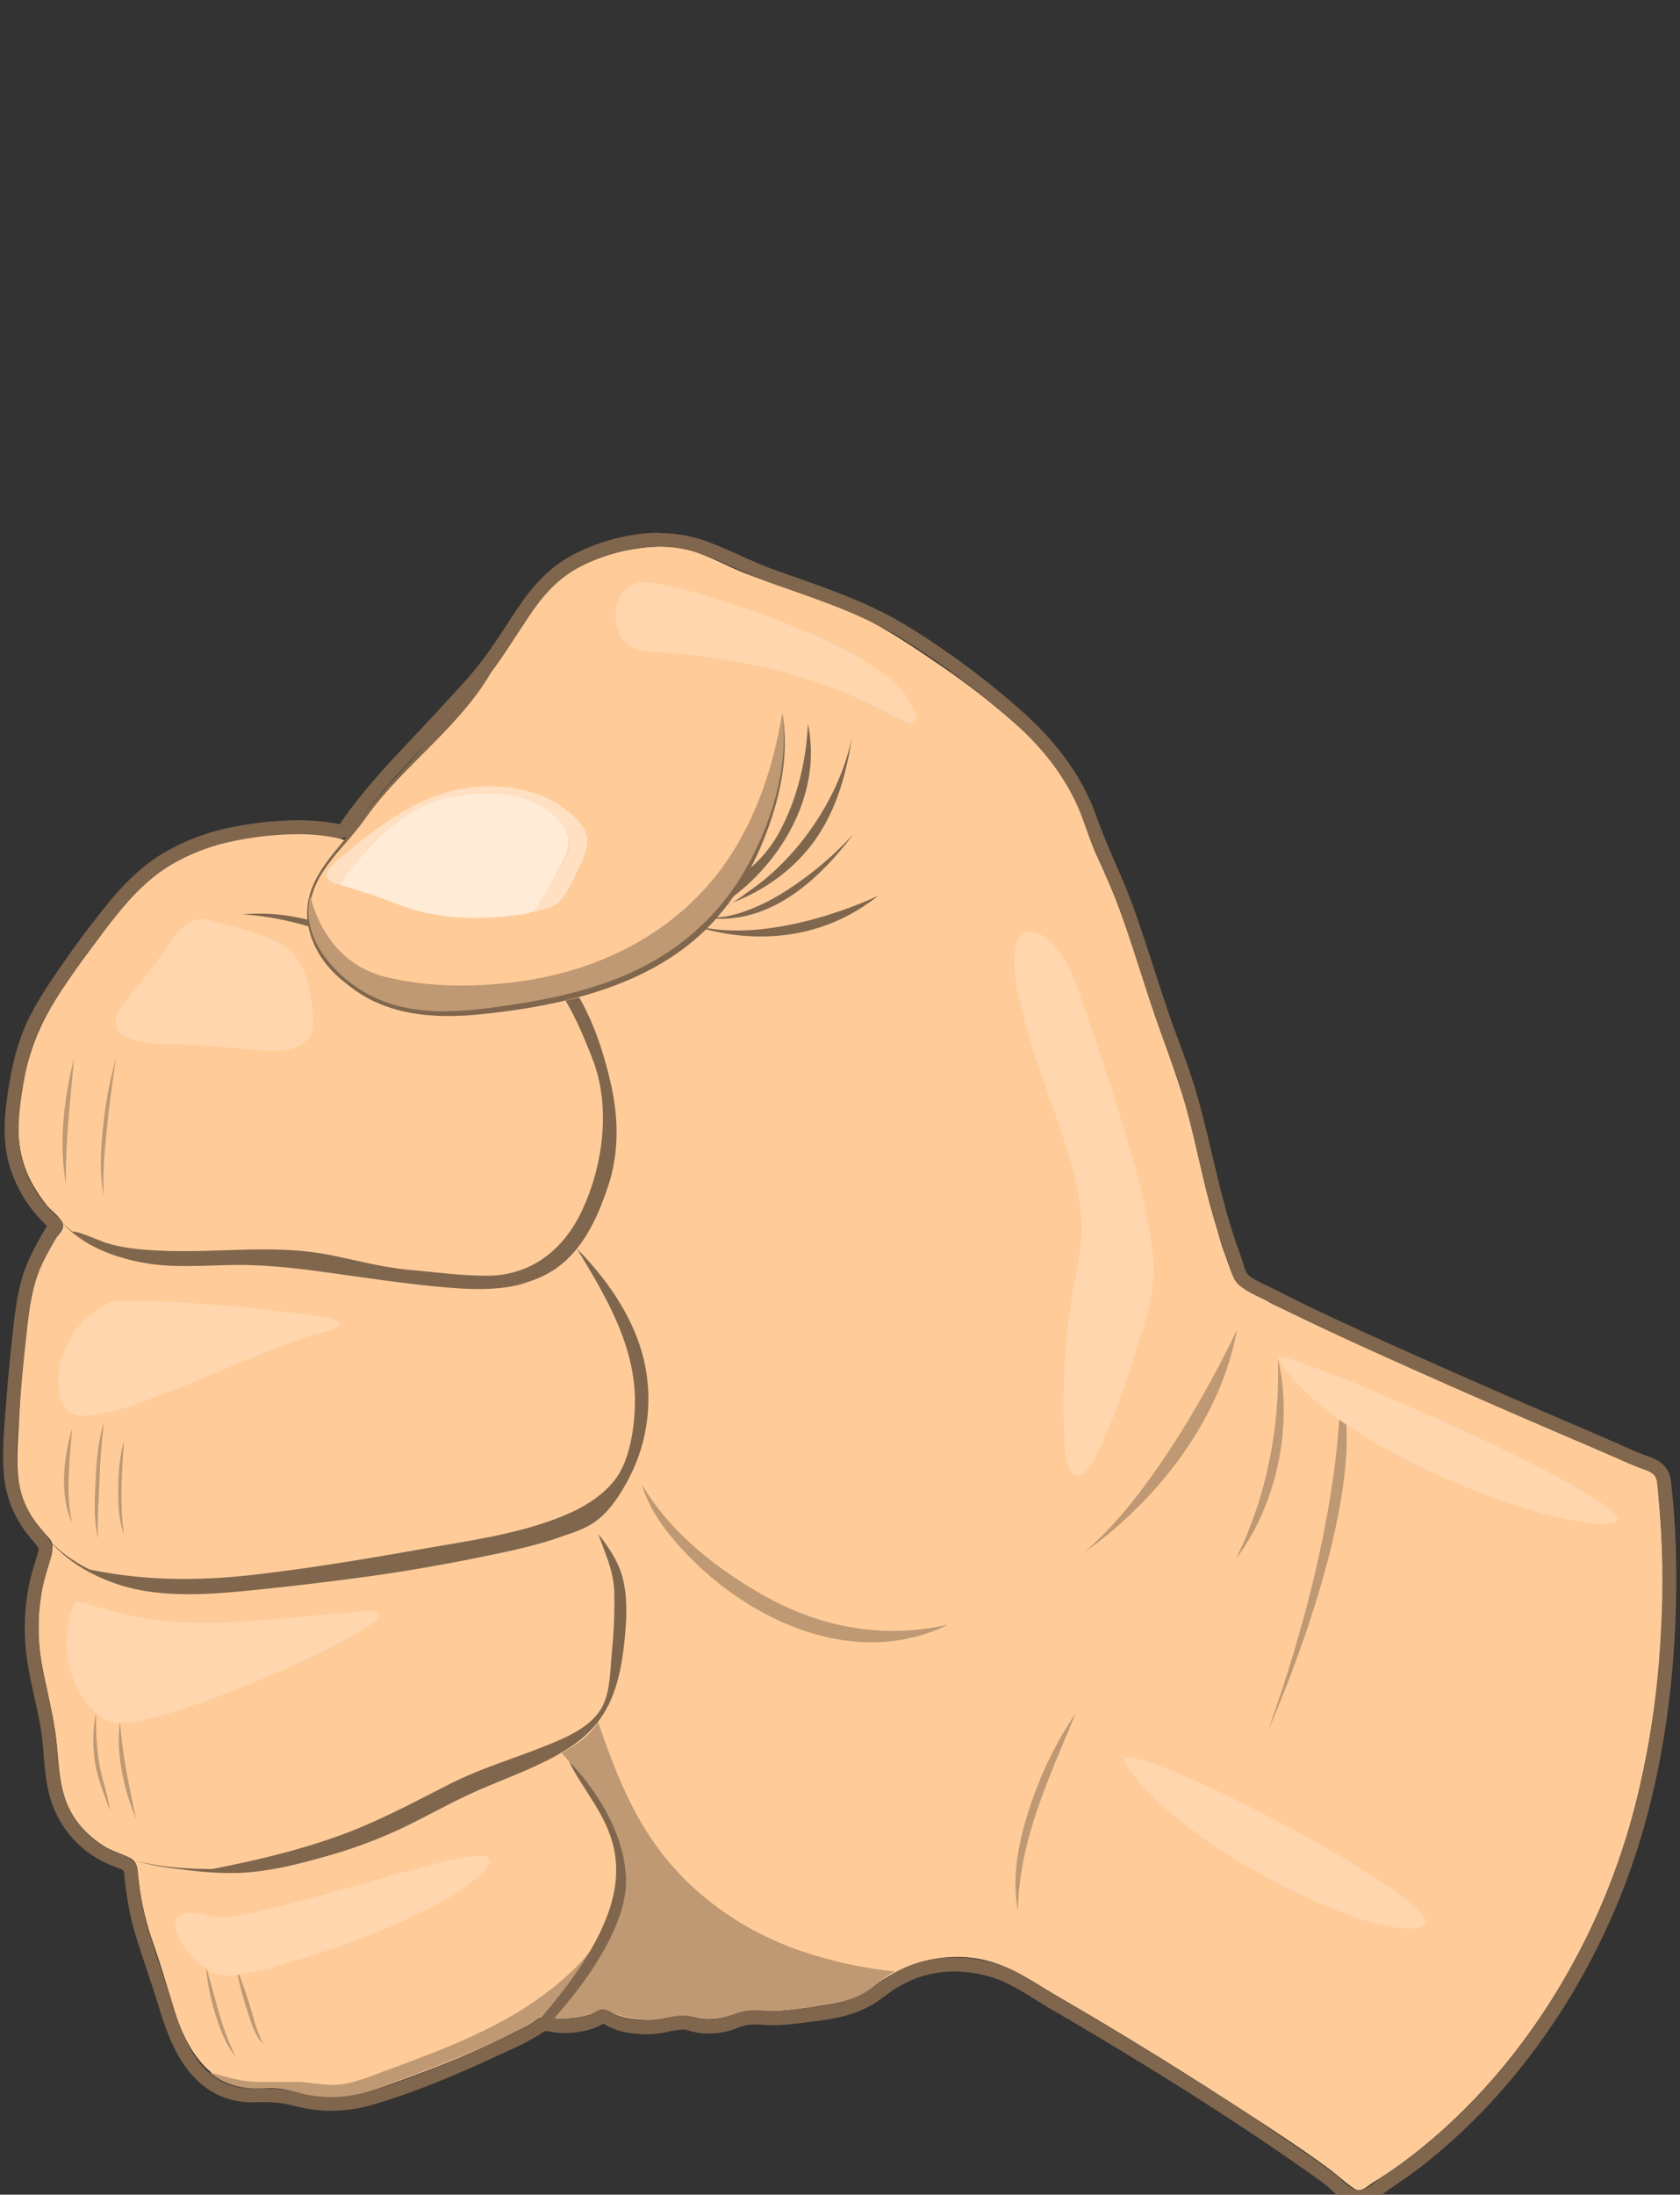<svg xmlns="http://www.w3.org/2000/svg" viewBox="0 0 840 1096.88"><rect x="0" y="0" width="840" height="1096.88" fill="#333333" stroke="none"/><defs><style>.cls-1{fill:#fc9;}.cls-2{fill:#80664d;}.cls-3{fill:#bf9973;}.cls-4{fill:#ffebd6;}.cls-5{fill:#ffe0c2;}.cls-6{fill:#ffd6ad;}</style></defs><title>Hand</title><g id="Frame_6" data-name="Frame 6"><path class="cls-1" d="M799,956c-17.26,38.66-41.48,74.44-72.31,103.57a268.91,268.91,0,0,1-26.17,21.85q-6.73,4.91-13.83,9.26c-2.84,1.74-6.08,5.42-9.4,3.28-4.45-2.87-8.51-6.81-12.8-10q-7.22-5.32-14.63-10.37c-9.64-6.61-19.46-13-29.26-19.35q-29.94-19.51-60.54-38-15.27-9.23-30.71-18.18c-9.5-5.49-19.23-12.29-29.53-16.15-21-7.89-43.4-3.21-61.29,9.52-3.7,2.63-7.16,5.27-11.42,7a70.87,70.87,0,0,1-15.54,3.79c-11,1.7-22.37,3.47-33.58,2.95-5.43-.25-9.14.93-14.32,2.52a29.22,29.22,0,0,1-16.65.44c-5.58-1.6-9.73-.13-15.36.8a50.86,50.86,0,0,1-16.69-.14,39,39,0,0,1-7.61-2.06c-1.83-.72-3.86-2.51-5.86-2.56s-4.31,1.84-6.12,2.5a40,40,0,0,1-9,1.93,48.84,48.84,0,0,1-9.12.18c-2.1-.15-4.61-.95-6.67-.53-1.66.34-3.13,1.76-4.53,2.64-2.82,1.78-5.86,3.23-8.83,4.74-20.85,10.57-42.58,19.22-64.63,26.91-10.53,3.67-21.91,7.59-33.22,5.76-5.17-.84-10-3-15.09-4.05-5.5-1.12-11-.47-16.59-.52-22.58-.17-34.35-19.11-40.38-38.64-3.49-11.28-6.75-22.47-10.63-33.63a144.93,144.93,0,0,1-7.51-32.77c-.44-4.16-.24-8.21-4.42-10.25s-8.66-3.24-12.8-5.81c-8.6-5.34-15.44-12.93-19-22.5-3.78-10.26-3.62-21.27-5-32-1.49-11.44-4.38-22.56-6.57-33.86a104.88,104.88,0,0,1-1.1-35.49,132.82,132.82,0,0,1,3.1-15.08c1.26-4.75,5-10.57,1.27-14.76-7-7.8-12.93-15.2-14.85-25.85-2-10.85-.82-22.36-.3-33.3.56-11.95,1.46-23.88,2.79-35.76,1.29-11.49,2.32-23.64,5.6-34.76,1.54-5.23,4.17-10.05,6.84-14.78,1.09-1.94,2.14-3.92,3.35-5.79,1.09-1.68,3.19-3.65,3.47-5.71.44-3.3-5.78-7.69-7.86-10.25a70.57,70.57,0,0,1-9.3-14.56c-9.19-19.71-5-44,1.62-64,6.89-20.88,21.5-39.24,34.41-56.72,12.13-16.43,25.48-32.2,44.65-40.49,19.81-8.57,43.47-11.68,64.93-9.89,10.93.91,20.12,6.73,30.74,8.57s21.78.83,32.52.63c3.31-.06,9.42,1.5,11.9-1.36,2.25-2.6,2.21-7.46,3-10.67,2.67-10.67,4.41-21.86,10-31.48,9.63-16.46,27.15-28.63,45.11-34.37,10.92-3.49,22-2.09,33.2-1.31,12,.85,24.11.63,36.17.34s24-.63,35.91.87,23.57,4.54,35.18,7.45c22.42,5.62,45,12.17,65.79,22.37,16.76,8.21,31.1,20.47,40.88,36.45,11.67,19.08,17.42,41.15,22.45,62.74,10.67,45.8,26.39,89.9,43.38,133.68q3.14,8.1,6.31,16.2c1.61,4.14,2.61,9.2,5.16,12.87,2.72,3.91,8.6,6.41,12.67,8.61,4.89,2.63,9.91,5,14.92,7.37q33.28,15.78,66.91,30.77Q745.56,701.67,779,716q16.39,7.07,32.81,14.06c4.43,1.89,9.51,3.24,13.77,5.39s3.39,9.16,3.78,13.32a454,454,0,0,1-9.09,142.48A346.13,346.13,0,0,1,799,956Z"/><path class="cls-2" d="M313.47,740.68c-3.82,6.92-8.25,13.81-14.5,18.79-6.72,5.34-15.24,7.49-23.36,9.7a580.82,580.82,0,0,1-57.17,12.08c-19.32,3.23-38.73,5.87-58.18,8.22s-38.68,4.94-58.12,5.78c-20.18.87-40.69-.85-58.56-11.09,28,6,55.6,6.11,84,2.81s56.58-8,84.66-13c23.31-4.1,48.17-7.45,70.15-16.67,9.25-3.88,18.19-9.22,24.58-17.1,7.31-9,9.66-23.35,10.35-34.65,1.87-30.64-13.66-56.34-28.88-81.54,14.66,15,27.3,32.72,32.87,53.18A85.66,85.66,0,0,1,313.47,740.68Z"/><path class="cls-2" d="M289.06,764.75c-16.2,6.95-33.59,10.41-50.79,13.88-18.25,3.69-36.6,6.85-55,9.38q-27.94,3.83-56,6.67c-18.43,1.84-37.22,3.46-55.61.34C54.35,792.1,35.07,783.09,24,769c10.39,11.91,27,19.61,42.18,22.87,17.53,3.77,35.56,2.62,53.26.84,37.19-3.75,74.26-8.47,111.12-14.66C250.3,774.74,270.14,771.39,289.06,764.75Z"/><path class="cls-1" d="M236.94,419.13c.17-.65.36-1.34.56-2.07C237.32,417.75,237.13,418.44,236.94,419.13Z"/><path class="cls-1" d="M237.5,417.06c.27-1,.54-2,.79-2.93C238,415.17,237.75,416.14,237.5,417.06Z"/><path class="cls-1" d="M244,392a34.76,34.76,0,0,1,5.17-10.8c-3.16,4.69-5,10.13-6.37,15.56Z"/><path class="cls-1" d="M331.11,347.45l2.07.09Q332.15,347.51,331.11,347.45Z"/><path class="cls-1" d="M397,348c2.54.47,5.09.93,7.63,1.42a111.47,111.47,0,0,0-20.72-2C388.31,347.39,392.72,347.21,397,348Z"/><path class="cls-1" d="M531,401a124.68,124.68,0,0,1,7.26,10.16,83.86,83.86,0,0,0-22.21-23.42A65.81,65.81,0,0,1,531,401Z"/><path class="cls-1" d="M543.39,419.78q1.2,2.19,2.29,4.4C544.94,422.7,544.18,421.24,543.39,419.78Z"/><path class="cls-1" d="M546.4,425.66C560.15,454,564.11,484.86,571,511,563.21,482.33,559.35,452.6,546.4,425.66Z"/><path class="cls-1" d="M574.28,522.12c5.85,18.66,15.73,45.69,24.62,69.27C590.24,568.49,581.51,545.52,574.28,522.12Z"/><path class="cls-1" d="M614.46,631.92q-1.26-3.23-2.51-6.45Z"/><path class="cls-2" d="M212.85,487.14C183.18,473.65,154.19,458.87,121,457,153.74,453.82,186.22,469.74,212.85,487.14Z"/><path class="cls-2" d="M180,439c12.05,9.79,21.07,26.37,21.42,42C196.19,465.87,188.78,452.38,180,439Z"/><path class="cls-2" d="M264,641c-15,4.58-31,3.43-46.42,1.94-16.38-1.58-32.67-4-49-6.29-16.55-2.33-33.18-4.53-49.92-4.43C102.8,632.3,86.84,634,71.06,631c-14.72-2.82-29.86-8.53-40-20,19.2,19,48.52,20.95,74,19.15,34.51-2.43,68.15,4.64,102.14,9.4C225.87,642.17,245.32,645.43,264,641Z"/><path class="cls-2" d="M296.29,529.35c-6.43-16.54-13.84-33.72-26.56-46.48-15.51-15.57-36.65-18.54-57-10.88,14.84-5.6,31.7-8.12,46.79-2,13.65,5.54,23.66,17,30.7,29.62,7.32,13.12,12,27.8,15.29,42.41,3.75,16.78,4.09,34-1.35,50.5-4.44,13.45-10.27,27-20.7,37-11,10.44-25.4,14-40.19,14.09-34.31.29-68.34-8.67-102.36-12-19-1.86-37.81,1.27-56.8.07-16.94-1.07-34.17-5.46-47.79-16,.94-1.13,14.2,4.67,15.9,5.23,10.36,3.42,22,4,32.82,4.32,27,.72,53.72-3.34,80.46,2.1,13.12,2.67,26,6.17,39.38,7.35,12.76,1.12,25.83,2.95,38.64,2.92,22.05-.05,38.25-12.95,47.41-32.43C301.62,582.54,305.5,553.06,296.29,529.35Z"/><path class="cls-2" d="M311.49,789.21c-2-8.47-7.11-15.78-12.32-22.56,3.3,9.57,7.52,18.2,7.94,28.51a240.69,240.69,0,0,1-1.25,31.22c-.74,8.25-.74,18.82-4.59,26.34-4,7.88-12.75,13-20.55,16.49-18.4,8.24-38,13.37-56,22.5s-35.34,18.53-54.29,25.45c-22,8-44.8,13.25-67.75,17.61,19.72,1.26,39.14-2.46,58.06-7.73a267.25,267.25,0,0,0,53.93-21.85c17.11-9.09,35.29-15.39,53.07-23,15.85-6.74,29.39-15,37-31.07,4.37-9.28,6.2-19.44,7.35-29.56C313.23,810.87,314,799.8,311.49,789.21Z"/><path class="cls-2" d="M68,930c13.71,3.71,29.43,4.2,43.57,4.12,15-.08,29.64-3.39,44-7.26a274.89,274.89,0,0,0,40.79-14.17c12.91-5.77,25.16-12.92,38.24-18.32,15.3-6.31,31.19-11.17,46.12-18.36-12.67,7.29-26.44,12.28-39.84,18-13.11,5.62-25.5,12.69-38.31,18.94a243.56,243.56,0,0,1-40.76,15.17c-14.26,4-28.84,7.62-43.72,8a173.34,173.34,0,0,1-25.68-1.63C84.25,933.54,75.94,932.56,68,930Z"/><path class="cls-3" d="M302.79,963.14c-6.25,13.55-12.75,27.81-24,38s-25.31,16.55-39.15,22.59c-15.28,6.67-30.81,12.69-46.46,18.43-7.19,2.63-14.51,5.18-22.14,6.15S156.5,1048,149.2,1046a53.61,53.61,0,0,0-12.14-2.34c-3.86-.16-7.7.3-11.57.06-7.65-.46-14.83-2.88-20.65-8,7.08,1.92,13.8,4.18,21.19,4.65,7.71.49,15.43-.07,23.14.17,7.52.23,15,2.32,22.5,1.07,7.32-1.22,14.48-4.24,21.41-6.8,27-10,54.84-20.2,78.21-37.42C283.68,988.25,295.85,977.08,302.79,963.14Z"/><path class="cls-1" d="M241.77,400.91c.29-1.16.58-2.31.88-3.45Z"/><path class="cls-1" d="M283.39,352.61c-13.5,6.63-25.91,17.07-33.2,27.17C258.46,368.18,270.63,358.82,283.39,352.61Z"/><path class="cls-1" d="M289.21,350a63.47,63.47,0,0,1,11.43-3.44A65.65,65.65,0,0,0,289.21,350Z"/><path class="cls-1" d="M300.64,346.58c1.18-.24,2.37-.43,3.57-.58C303,346.15,301.84,346.35,300.64,346.58Z"/><path class="cls-1" d="M311.11,345.66c6.7.12,13.31,1.41,20,1.79C324.44,347.12,317.77,345.86,311.11,345.66Z"/><path class="cls-1" d="M377.57,347.47c-9.58.16-21.27.49-32.94.36C355.61,347.93,366.59,347.61,377.57,347.47Z"/><path class="cls-1" d="M405.13,349.51l1.16.23Q404,349.31,405.13,349.51Z"/><path class="cls-1" d="M464.8,364.62c-1.31-.43-2.63-.84-3.94-1.25Z"/><path class="cls-1" d="M460.86,363.37c-16.8-5.24-33.12-9.13-45.19-11.71C430.89,354.88,446,358.69,460.86,363.37Z"/><path class="cls-1" d="M412.06,350.9l3.61.76Z"/><path class="cls-1" d="M481.46,370.5a186.89,186.89,0,0,1,28.12,13.15A196.5,196.5,0,0,0,481.46,370.5Z"/><path class="cls-3" d="M618.53,664.5s-35,76-76,111C542.53,775.5,605.53,734.5,618.53,664.5Z"/><path class="cls-3" d="M447.53,985.29c-5,2.27-8.78,6.35-13.16,9.54-4.77,3.48-10.2,5-15.94,6.13-13.29,2.5-26.74,4.51-40.28,4-6.29-.24-11.58,2.42-17.66,3.54a34,34,0,0,1-9.57.46c-2.86-.29-5.6-1.73-8.46-1.73s-5.6,1.12-8.35,1.52a62.39,62.39,0,0,1-10.42.65,53.16,53.16,0,0,1-17.92-3.52c-3.12-1.21-3.77-2.33-6.93-.93a38.69,38.69,0,0,1-7.06,2.73A48.9,48.9,0,0,1,270,1008c10.31-6.19,17.73-15.92,23.56-26.26,5.73-10.15,11.58-21.38,14.53-32.69,6.87-26.38-10.49-54.14-27.35-73,7.12-3.79,14.21-8.38,18.31-15.55,8.77,26,18.81,51.37,37.22,72.24,17,19.26,38.82,33.36,63,41.92A213.89,213.89,0,0,0,447.53,985.29Z"/><path class="cls-3" d="M670,693s3,63-36,172C634,865,687,747,670,693Z"/><path class="cls-3" d="M639,679c7.74,33-.43,73-21,100C633.35,748.07,640,713.4,639,679Z"/><path class="cls-3" d="M321,742c14.15,24,37.5,42.31,61.51,55.75C410.9,813.62,442.17,819.23,474,812c-45.95,22.56-98.64-1.39-131.18-35.83C333.61,766.39,324.73,755.16,321,742Z"/><path class="cls-3" d="M538,856c-13.09,31.74-28.65,64-29,99-3.35-17.06.41-35,5.71-51.23A191.94,191.94,0,0,1,538,856Z"/><path class="cls-3" d="M36,714c-1,15.63-3.37,31.45,0,47C29.56,747.15,31.91,728.16,36,714Z"/><path class="cls-3" d="M62,720c-1.05,15.61-2.24,31.43,0,47-2.67-7.23-2.92-15.14-2.89-22.77C59.18,736.08,59.8,727.87,62,720Z"/><path class="cls-3" d="M52,711a290.19,290.19,0,0,0-2.23,29c-.39,9.66-1.19,19.38-.77,29-2.19-9.52-1.66-19.46-1.21-29.14S49,720.31,52,711Z"/><path class="cls-3" d="M37,529c-1.77,21-4.44,41.81-4,63C29.35,571.53,31.92,549,37,529Z"/><path class="cls-3" d="M58,529c-1.77,11.7-3.36,23.42-4.55,35.19C52.35,575.41,51.14,586.72,52,598c-2.42-11.17-1.65-22.76-.53-34A193.24,193.24,0,0,1,58,529Z"/><path class="cls-3" d="M48,856c0,8.26.18,16.58,1.52,24.75s4.4,16,5.48,24.25c-2.73-7.64-5.93-15.16-7.33-23.2A71.32,71.32,0,0,1,48,856Z"/><path class="cls-3" d="M60,860c1,16.57,4.62,32.79,8,49C61.76,894.23,57.82,876,60,860Z"/><path class="cls-3" d="M103,983c4.71,15.08,7.51,30.93,15,45-4.87-5.57-7.57-12.72-9.81-19.66A113,113,0,0,1,103,983Z"/><path class="cls-3" d="M118,983a210.8,210.8,0,0,1,7.36,20.77c1.93,6.12,3.3,12.68,6.64,18.23-4.56-4.46-6.43-11.08-8.32-17A165.3,165.3,0,0,1,118,983Z"/><path class="cls-1" d="M624.11,645c-3.19-1.85-5.9-3.33-7.41-6.84-1.85-4.32-3.36-8.86-4.94-13.28s-2.65-8.82-4-13.23c-5.38-17.38-8.7-35.32-13.25-52.92-4.62-17.85-11.42-34.78-17.36-52.19-6.11-17.89-11.33-36.12-18-53.81-3.18-8.4-6.86-16.6-10.6-24.77-3.66-8-6-16.35-9.31-24.51-6.24-15.61-16.85-28.27-29.12-39.55A373.37,373.37,0,0,0,467.9,331c-14.34-9.8-29-19.46-45-26.45-16.42-7.19-34-11.57-50.63-18.15-8.46-3.34-16.51-7.87-25.15-10.72-8.32-2.74-17.17-2.95-25.81-1.89-14.89,1.83-30.64,6.79-42.28,16.55-12.81,10.73-20.52,27.37-30,40.86-10.32,14.65-23.67,26.77-35.46,40.2-12.12,13.8-24.94,26.6-35.84,41.43-8.28,11.27-20.1,21.67-23.47,35.74-3.46,14.45,4.58,29.3,14.6,39.23,25.82,25.6,64,21.58,96.79,15.73,16.7-3,33.7-6.67,49.25-13.6s28-19.62,40.56-31.05c5.7-5.19,12-10.49,15.74-17.38-3.73,6.91-9.29,12.54-14.57,18.26-2,2.21-4.15,4.36-6.21,6.55-2.48,2.63-1.46,3.55-.1,6.61,3.7,8.35,7.22,16.78,10.85,25.16,3.31,7.66,7.22,15.07,10.23,22.85,1.58,4.08,2.54,6.89.62,11-1.82,3.87-3.63,7.72-5.32,11.66q-5.26,12.25-10.18,24.64c-6.28,15.89-8.67,31.28,1.17,46.3,8.14,12.43,20.75,21.27,32.81,29.56a312.25,312.25,0,0,0,41.57,24.3c29.92,14.37,62.74,23,96.08,22.28,19.74-.42,39.66-4,57.91-11.64,17.29-7.26,33-17.75,48.3-28.42C630.91,648.77,627.47,646.95,624.11,645Z"/><path class="cls-1" d="M609.19,616.18q1.26,3.88,2.59,7.74Z"/><path class="cls-2" d="M220.93,507c6.91.53,13.82-1,20.66-1.78,7.47-.83,14.92-1.66,22.33-2.92a327.79,327.79,0,0,1-43.46,4.08c-.06,0,.8.86-.08.33Z"/><path class="cls-2" d="M220.4,507c-25.95-.37-58-14-65.52-41.1-4.7-17,3.72-29.82,14.22-42.36,5.76-6.88,10.89-14.22,16.59-21.14,6.45-7.82,13.37-15.23,20.26-22.66,15.8-17.07,31.23-34.58,44.65-53.61-14.67,33.71-47.74,54.05-68.35,83.52-8.35,11.93-21.24,22.26-25.82,36.43C151.3,462,160.48,478.18,172,488.69a66,66,0,0,0,25.21,14.15,69.48,69.48,0,0,0,14.52,2.93C213.32,505.9,219.76,505.11,220.4,507Z"/><path class="cls-2" d="M361.93,452.65c16.55-5.46,31.63-15.28,42.62-28.88C417.27,408,423,388.36,425.94,368.64c-3.67,17.39-11.66,33.83-22.18,48.1a129,129,0,0,1-17.58,19.47,115.47,115.47,0,0,1-11.75,9.25C371,447.83,366.18,452,361.93,452.65Z"/><path class="cls-2" d="M361.1,452c28.85-18.89,50.37-55,42.84-90.2-.75,17.48-4.94,35.77-12.9,51.41a63.76,63.76,0,0,1-14.37,19.27C370.3,438.13,366.06,445.22,361.1,452Z"/><path class="cls-2" d="M356.39,459.06c29.93,2.08,53.7-20,70.4-42.32a166.77,166.77,0,0,1-34,28.61,100.69,100.69,0,0,1-19.58,9.85,62.7,62.7,0,0,1-10.38,2.85c-1.75.31-3.56.34-5.3.69C357.29,458.79,355.44,458.5,356.39,459.06Z"/><path class="cls-2" d="M346.71,462.43s49.23,19.74,92.37-14.75C439.08,447.68,387,473.12,346.71,462.43Z"/><path class="cls-4" d="M224.12,398.39c-23.45,5.85-41.13,24.3-54.08,43.8,7.34,2.35,14.73,4.46,21.95,7.18,6.72,2.54,13.43,5.15,20.46,6.73,15.27,3.45,30.93,3.21,46.35,1.16,2.34-.31,5.22-.3,7.32-1.52,2.45-1.42,4-4.52,5.38-6.88,3.3-5.83,6.43-11.77,9.56-17.69s4.8-10.43,1.49-16.81c-2.65-5.11-7.22-9-12.2-11.75C256.61,395,239.06,395.19,224.12,398.39Z"/><path class="cls-5" d="M285.25,406.48c-17.08-15.09-45.35-16.45-66-9.21-11.74,4.12-22.35,10.81-32.36,18.1q-6.74,4.92-13.07,10.38c-2.74,2.37-10.35,7.3-10.41,11.49,0,3.21,5.38,5.75,7.59,4,.93-.72,1.44-2.51,2.07-3.51a96.14,96.14,0,0,1,6-8,101.12,101.12,0,0,1,25.11-22.6c17.33-11,40.39-14.22,59.93-7.34A35.5,35.5,0,0,1,278,408.29c3.89,4,8.13,10.62,6.28,16.41-1.62,5-5,10.05-7.54,14.68a186.34,186.34,0,0,1-10.29,16.46c5-1.12,10.4-2,14-6.07s5.85-9.47,8.09-14.2,5.61-11.23,5.08-16.67C293.11,413.91,288.79,409.61,285.25,406.48Z"/><path class="cls-3" d="M363.54,450.64C343,476.63,313,491.48,281.24,499c-18.55,4.38-38,7.48-57,7.69-17.38.19-34.85-3.55-48.81-14.36-13.15-10.19-25-27.17-20.3-44.58,4.83,19.3,17.21,35.29,37.05,40.34,22.59,5.74,47.58,5.49,70.52,2,42.19-6.39,80.95-27.8,103.84-64.54,13.09-21,20.69-45,24.6-69.36,2.78,16.82-.16,34.09-5.3,50.16C380.76,422.06,373.83,437.61,363.54,450.64Z"/><path class="cls-2" d="M383.76,414.75c-6.85,18.59-17,36.31-31.24,50.2-14.1,13.71-31.8,23.14-50.3,29.46-20.14,6.89-41.35,10.47-62.48,12.56-20,2-41.33,1-58.9-9.87-16-9.89-31.49-29.49-25.75-49.39-5.09,20.72,12,40,28.95,49.19,22,11.95,47.88,8.88,71.58,5.33,24.68-3.7,49.51-9.48,71.34-22a122.44,122.44,0,0,0,46.41-46.85c12.82-23.12,21.26-50.6,17.74-77.23C394.62,375.9,390.59,396.19,383.76,414.75Z"/><path class="cls-6" d="M37,802a50.45,50.45,0,0,0-1.81,33c2.7,9,9,20.41,17.93,24.66,4.89,2.33,10.38,1.48,15.53.59A152.47,152.47,0,0,0,88.41,855c12.87-4.06,25.5-8.77,38-13.9,12.3-5.06,24.45-10.47,36.34-16.43,5.24-2.63,10.52-5.22,15.58-8.2a82,82,0,0,0,7.3-4.78c1.9-1.41,5.82-3.34,3.31-5.61s-10.12-.39-13.32-.18c-7,.48-13.93,1.1-20.89,1.78-13.37,1.3-26.73,2.62-40.15,3.15-15,.59-30.06.2-44.83-2.5-7.11-1.3-14.07-3.23-21-5.19C46.61,802.62,38.28,798.88,37,802Z"/><path class="cls-6" d="M55,651c-17,7.56-29.53,28.1-24.89,46.8,1,4,3,7.9,7.21,9.1,5.14,1.45,11.54,0,16.58-1.07,11.69-2.58,23-7.3,34.13-11.63,22.81-8.89,45.09-19.34,68.36-27,2-.67,15.12-2.92,13-6s-10.44-3.43-13.68-3.87q-8.76-1.18-17.55-2.24c-14.17-1.7-28.42-2.92-42.67-3.84-6.88-.44-13.77-.79-20.66-1-3.62-.11-7.25-.17-10.87-.12C61.09,650.17,57.7,649.82,55,651Z"/><path class="cls-6" d="M104.53,957.5c-6.63-1.89-20.09-3.91-16.35,7.62,2.69,8.3,10.62,17.47,18.63,20.89,5.18,2.21,10.55,1.28,15.93.35a170.46,170.46,0,0,0,18.71-4.55c12.78-3.73,25.48-7.8,37.94-12.51,11.37-4.31,22.54-9.15,33.43-14.56,9.83-4.88,19.55-10.45,27.54-18.07,1.9-1.81,6.76-5.9,3.47-8.42-1.74-1.33-5.68-.62-7.64-.46a73.6,73.6,0,0,0-10.81,1.85c-12.42,2.91-24.73,6.38-37,9.83-14.06,4-28.09,8-42.24,11.66-7,1.8-14.09,3.6-21.2,5.07C118.69,957.5,110.83,959.3,104.53,957.5Z"/><path class="cls-6" d="M105,460c17.06,5.33,40.61,7.14,47.4,26.57a77.34,77.34,0,0,1,4.16,23.08c.15,8.46-4.5,13.58-12.8,15s-17.51-.16-25.93-.83c-10.23-.81-20.46-1.67-30.72-2-8.23-.24-18,.1-25.32-4.31-8.42-5.07-1.33-14.63,3.07-19.88A327.06,327.06,0,0,0,85.13,471C89.84,464.09,95.73,457.09,105,460Z"/><path class="cls-6" d="M323.23,325.61c-21.56-1-20-37.2,1.1-34.56,12.74,1.6,25.69,5.81,37.92,9.59s24.35,8.18,36.23,13.08S422.25,324,433.16,331c8.46,5.4,17.69,11.85,22.42,21,1.14,2.19,4.58,8.93.55,9.63-2,.35-5.21-1.82-6.89-2.62-2.79-1.33-5.51-2.78-8.25-4.21a233.14,233.14,0,0,0-35.29-14.7C379.09,331.37,351.18,326.93,323.23,325.61Z"/><path class="cls-6" d="M639,679c28.3,47.17,145,88,168,82S633,669,639,679Z"/><path class="cls-6" d="M563,882c27.3,41.86,125,89,148,81S548,859,563,882Z"/><path class="cls-6" d="M536.94,489c7.18,20.05,14.09,40.21,20.45,60.54,6.24,20,12.51,40,16.42,60.55,2,10.31,3.92,21.1,2.8,31.62-1.08,10.1-4.61,20.16-7.53,29.85-5.72,19-11.93,37.62-20.9,55.32-1.73,3.4-7.61,15.22-12.41,8.92-3.75-4.92-3.42-15-3.71-20.66-1-20.25.43-41.26,3.1-61.34,1.39-10.44,3.89-20.7,5.14-31.15,1.21-10.05.23-19.62-1.89-29.48-4.24-19.77-11.71-38.62-18.25-57.69a334.5,334.5,0,0,1-9.76-33.09c-2.16-9.34-4.76-20.86-2.2-30.39,2.34-8.69,10.36-7.22,15.81-2.4A48.44,48.44,0,0,1,536.94,489Z"/><path class="cls-2" d="M329.43,273.2A64.7,64.7,0,0,1,353.71,278c10.83,4.32,21.18,9.61,32.19,13.55,21.85,7.81,43.44,14.63,63.45,26.69a402.29,402.29,0,0,1,54.79,40.3c17,14.69,30.37,31.22,37.9,52.58,3.79,10.74,8.48,20.89,12.94,31.37,4.83,11.36,8.71,23.06,12.54,34.79s7.61,23.71,11.75,35.45c3.91,11.07,8.33,21.9,11.67,33.17,6.83,23,10.89,46.68,18,69.59,1.52,4.91,3.2,9.76,4.94,14.6,1.5,4.15,2.3,9.36,5.85,12.36,4.16,3.52,10.1,5.83,14.9,8.3,21.58,11,43.69,21,65.8,30.91q34.2,15.32,68.6,30.16c11.77,5.09,23.6,10.05,35.34,15.21,5.76,2.53,11.44,5.16,17.36,7.3,3.45,1.25,6.29,2.39,6.77,6.5a445.48,445.48,0,0,1,2.07,72.2c-2.16,47.12-10.81,94.28-29.29,137.84-16.93,39.92-41.39,76.84-72.68,107a273.18,273.18,0,0,1-26.8,22.73c-4.14,3.07-8.49,5.8-12.68,8.79-2.7,1.92-6.1,5.26-9.67,5.26h-.14c-4.06-.1-8.62-5.45-11.62-7.8-4.66-3.65-9.53-7-14.4-10.4q-15.46-10.72-31.17-21.07c-20.41-13.41-41.13-26.33-62-39q-15.28-9.23-30.72-18.17c-9.63-5.6-18.92-12.51-29.53-16.16a70.53,70.53,0,0,0-22.73-3.8,63.13,63.13,0,0,0-10.57.87c-11.25,1.91-20.49,6.72-29.43,13.58s-19,9.06-30.12,10.4c-6.28.76-12.6,1.73-18.92,2l-1.36,0c-3.15,0-6.34-.39-9.51-.39a25,25,0,0,0-5,.45c-5,1-9.32,3.53-14.59,4-1,.08-2.11.13-3.17.13a26.79,26.79,0,0,1-5.47-.52c-2.09-.44-4.08-1.34-6.24-1.45l-1,0c-5.61,0-11.3,2.25-17,2.38l-1.44,0c-5,0-10.41-.62-15-2.66-2.06-.93-4.35-2.67-6.73-2.67h-.26c-2.34.13-4.6,2-6.79,2.72a37.78,37.78,0,0,1-12.25,2q-1,0-1.93,0c-2.41-.12-5-.91-7.43-.91a9.56,9.56,0,0,0-1.55.12c-2.09.34-3.65,1.62-5.38,2.73a124,124,0,0,1-15.06,7.76c-21.49,10-43.32,19.65-66.1,26.36a67.27,67.27,0,0,1-19.2,2.93,66.58,66.58,0,0,1-17-2.29,62.65,62.65,0,0,0-16.19-2l-2,0c-1.13,0-2.25.05-3.36.05a35,35,0,0,1-12.22-1.77c-17.62-6.43-24.32-26.25-29.35-42.53-3.54-11.47-7.6-22.78-11.11-34.26a147.94,147.94,0,0,1-5.4-28.69c-.5-4.8-2-7.29-6.57-9.06s-8.33-3.16-12.3-5.85a45.11,45.11,0,0,1-18-23.61c-3.41-10.69-3-22-4.62-33-1.76-12.1-5.3-23.86-7.08-35.95a102.71,102.71,0,0,1,.74-34.89c1.09-5.57,2.91-10.8,4.45-16.22s-.3-8-3.8-12.06c-7.72-8.9-12.1-18.32-13.06-30.19-.91-11.33.4-22.89,1.21-34.2.87-12.22,2.14-24.4,3.48-36.58,1.24-11.27,2.73-22.73,7.59-33.1a151,151,0,0,1,8.25-15.22c1-1.63,2.76-3.38,2.09-5.44-.44-1.35-2.19-2.62-3.17-3.52a60.38,60.38,0,0,1-16.79-26.71C8.33,570.09,9.13,558.9,10.72,548c1.71-11.71,4.15-23.54,9.24-34.31,5-10.57,11.84-20.34,18.5-29.92,6.47-9.3,13.32-18.33,20.45-27.14s14.92-17,24.56-23.09a99.15,99.15,0,0,1,31.87-12.86,164,164,0,0,1,34.14-3.75h.58a98.26,98.26,0,0,1,18.48,1.88,9.44,9.44,0,0,0,1.76.18c3.8,0,5.12-2.91,7.52-6.33,13.36-18.94,30.46-35.43,46.06-52.5,8.17-8.93,16.6-17.53,23.83-27.26,6.57-8.84,12.25-18.25,18.5-27.3s13.43-16.78,23.28-22a91.6,91.6,0,0,1,31.84-9.85,68.08,68.08,0,0,1,8.09-.49m0-7a75.44,75.44,0,0,0-8.92.54,98.4,98.4,0,0,0-34.3,10.62c-9.71,5.18-17.89,12.88-25.74,24.23-2.5,3.62-4.93,7.33-7.28,10.91-3.55,5.41-7.21,11-11.08,16.2-5.53,7.45-11.75,14.16-18.34,21.26q-2.52,2.72-5,5.45c-3.89,4.25-8,8.56-11.9,12.73-12,12.72-24.43,25.87-34.72,40.45-.38.54-.73,1.06-1.07,1.57s-.86,1.27-1.21,1.73a104.17,104.17,0,0,0-19.76-2h-.63a170.2,170.2,0,0,0-35.61,3.92A106,106,0,0,0,79.71,427.6c-9.05,5.76-17.15,13.35-26.25,24.59-7.54,9.32-14.53,18.59-20.75,27.55l-.47.67c-6.63,9.54-13.49,19.4-18.61,30.25C7.81,523,5.32,536.53,3.8,546.95c-1.57,10.76-2.68,23.44,1,35.88a67.35,67.35,0,0,0,18.73,29.85l-.1.15a157.49,157.49,0,0,0-8.63,15.93c-5.21,11.12-6.86,23-8.21,35.3C5.3,675.74,4,688.28,3.08,700.92c-.14,2-.3,4-.46,6-.75,9.52-1.53,19.37-.74,29.24,1,12.93,5.73,23.8,14.75,34.21,3,3.42,2.9,3.62,2.35,5.56-.43,1.52-.9,3.08-1.35,4.58a124.47,124.47,0,0,0-3.23,12.21A110.05,110.05,0,0,0,13.6,830c.92,6.25,2.29,12.4,3.61,18.34s2.62,11.76,3.47,17.6c.52,3.56.81,7.16,1.13,11,.62,7.57,1.27,15.39,3.75,23.17a51.92,51.92,0,0,0,20.75,27.28,60.65,60.65,0,0,0,12.77,6.22l.91.35c1.75.68,1.89.74,2.15,3.26,1.25,12.12,2.95,21.1,5.67,30,1.84,6,3.85,12.07,5.8,17.91,1.79,5.36,3.63,10.91,5.32,16.37,4.82,15.6,12.11,39.18,33.64,47a42.24,42.24,0,0,0,14.62,2.19c1.28,0,2.5,0,3.54-.05l1.82,0a55.5,55.5,0,0,1,14.42,1.81,73.36,73.36,0,0,0,18.76,2.52,74.2,74.2,0,0,0,21.18-3.21c24.28-7.14,47.35-17.54,67.08-26.73l1.43-.66a117.1,117.1,0,0,0,14.46-7.56l1-.67a11.22,11.22,0,0,1,1.72-1,2.84,2.84,0,0,1,.4,0,19.92,19.92,0,0,1,2.91.37,35.17,35.17,0,0,0,4.16.53c.76,0,1.53.06,2.29.06a44.88,44.88,0,0,0,14.55-2.4,24.81,24.81,0,0,0,3.42-1.56c.41-.21,1-.51,1.36-.68.45.2,1.11.56,1.59.82.67.36,1.43.78,2.24,1.14,4.84,2.18,10.84,3.28,17.83,3.28l1.59,0a52.47,52.47,0,0,0,9.51-1.33,38.61,38.61,0,0,1,7.29-1l.63,0a12.55,12.55,0,0,1,2.3.55c.84.25,1.8.53,2.85.75a33.46,33.46,0,0,0,6.9.67c1.18,0,2.44-.05,3.73-.16a40.23,40.23,0,0,0,10.3-2.52,41.52,41.52,0,0,1,5.14-1.55,17.93,17.93,0,0,1,3.64-.31c1.37,0,2.81.09,4.34.18s3.38.21,5.17.21c.56,0,1.12,0,1.64,0,5.24-.21,10.4-.87,15.39-1.51l4.1-.52c13-1.57,23.63-4.18,33.54-11.8,9-6.88,17.08-10.66,26.33-12.23a56.21,56.21,0,0,1,9.4-.77,63.57,63.57,0,0,1,20.45,3.42c7,2.41,13.47,6.46,20.34,10.74,2.58,1.61,5.25,3.28,7.95,4.85,12.36,7.2,21.81,12.78,30.63,18.11,22.66,13.69,42.88,26.38,61.81,38.82,10,6.59,20.18,13.45,31,21,4.73,3.28,9.58,6.64,14.07,10.16.54.42,1.29,1.11,2.08,1.83,3.38,3.09,8,7.32,13.69,7.46h.3c5.26,0,9.31-3.15,12.27-5.45.54-.42,1-.81,1.46-1.11,1.74-1.24,3.49-2.43,5.35-3.68,2.44-1.65,5-3.35,7.43-5.18a281.18,281.18,0,0,0,27.49-23.31c30.88-29.73,56.56-67.51,74.27-109.27,17.41-41.05,27.45-88.24,29.83-140.25,1.23-26.72.54-50.71-2.11-73.34-1-8.52-7.72-11-11.34-12.27-4.56-1.65-9-3.6-13.62-5.67l-3.31-1.46c-7-3.08-14.19-6.14-21.11-9.1-4.68-2-9.52-4.07-14.27-6.12-25.1-10.86-47.52-20.71-68.52-30.12-20.33-9.11-43.37-19.43-65.47-30.75-1.29-.66-2.65-1.31-4-1.93-3.53-1.68-7.19-3.42-9.61-5.47-1.16-1-1.95-3.57-2.71-6.08-.33-1.08-.67-2.2-1.08-3.32-2-5.43-3.5-10-4.84-14.3-3.66-11.79-6.57-24.11-9.39-36-2.6-11-5.29-22.37-8.59-33.48-2.31-7.79-5.14-15.41-7.87-22.77-1.3-3.52-2.65-7.15-3.91-10.73-3.19-9-6.2-18.33-9.11-27.32q-1.29-4-2.59-8c-4.12-12.61-7.92-24-12.75-35.35q-1.67-3.93-3.37-7.81c-3.42-7.87-6.65-15.3-9.41-23.14-7.27-20.64-20-38.29-39.92-55.55a409.61,409.61,0,0,0-55.76-41c-18-10.82-37.3-17.63-56-24.21q-4.34-1.53-8.7-3.08c-6.17-2.2-12.06-4.82-18.3-7.6-4.42-2-9-4-13.65-5.86a71.27,71.27,0,0,0-26.87-5.26Z"/><path class="cls-2" d="M284.63,880.5C298,909,337,932,270,1009l4,3s40-41,39-73S284.63,880.5,284.63,880.5Z"/></g></svg>